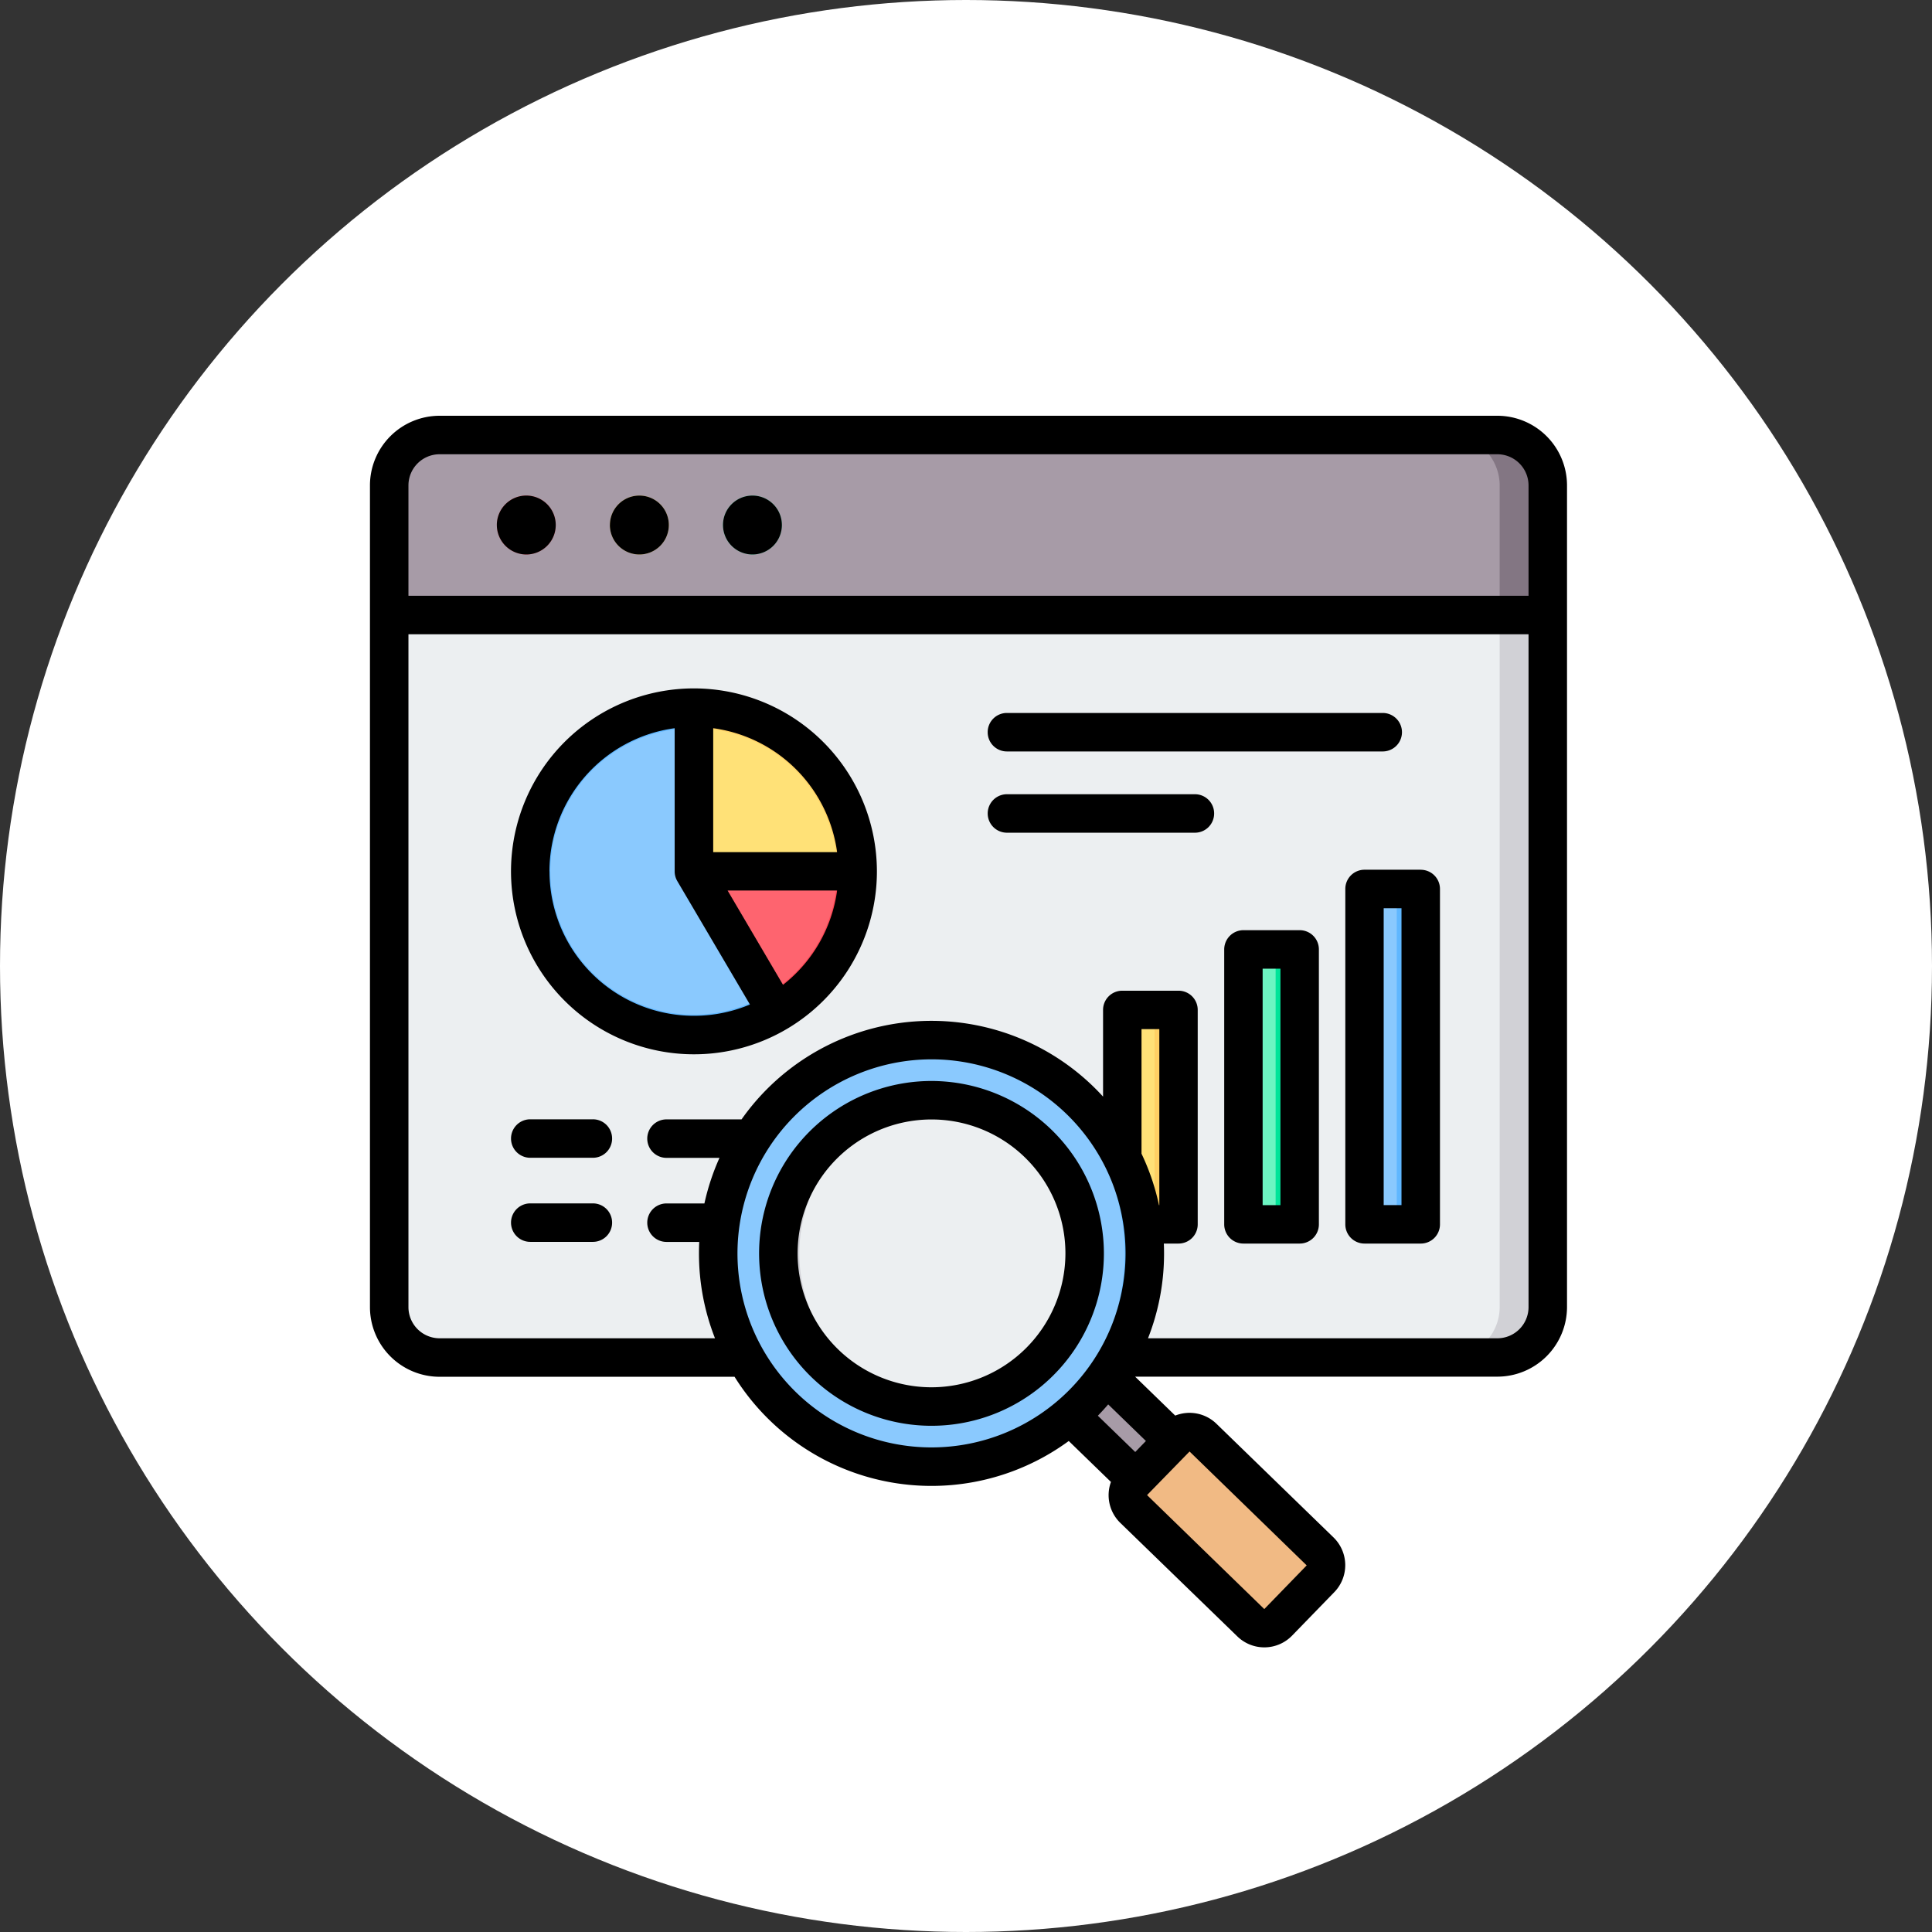 <svg xmlns="http://www.w3.org/2000/svg" width="141" height="141" viewBox="0 0 141 141">
  <rect x="0" y="0" width="141" height="141" fill="#333333" stroke="none"/>
  <g id="Grupo_1075183" data-name="Grupo 1075183" transform="translate(-1143 -1902.263)">
    <g id="Grupo_1074904" data-name="Grupo 1074904" transform="translate(0 -141)">
      <g id="Grupo_1074447" data-name="Grupo 1074447" transform="translate(874 1085.263)">
        <circle id="Elipse_5614" data-name="Elipse 5614" cx="70.5" cy="70.5" r="70.5" transform="translate(269 958)" fill="#fff"/>
      </g>
      <g id="analisis" transform="translate(1162.809 2073.596)">
        <g id="Grupo_1074903" data-name="Grupo 1074903" transform="translate(8.594 1.414)">
          <g id="Grupo_1074899" data-name="Grupo 1074899" transform="translate(0)">
            <path id="Trazado_613246" data-name="Trazado 613246" d="M18.863,8.01h77.2a3.689,3.689,0,0,1,3.678,3.678V71.659a3.689,3.689,0,0,1-3.678,3.678h-77.2a3.689,3.689,0,0,1-3.678-3.678V11.688A3.689,3.689,0,0,1,18.863,8.01Z" transform="translate(-15.185 -8.01)" fill="#eceff1" fill-rule="evenodd"/>
            <path id="Trazado_613247" data-name="Trazado 613247" d="M455.861,8.01h3.511a3.689,3.689,0,0,1,3.678,3.678V71.659a3.689,3.689,0,0,1-3.678,3.678h-3.511a3.689,3.689,0,0,0,3.678-3.678V11.688a3.689,3.689,0,0,0-3.678-3.678Z" transform="translate(-378.494 -8.01)" fill="#d1d1d6" fill-rule="evenodd"/>
            <path id="Trazado_613248" data-name="Trazado 613248" d="M18.863,8.01h77.2a3.689,3.689,0,0,1,3.678,3.678v9.458H15.185V11.688A3.689,3.689,0,0,1,18.863,8.01Z" transform="translate(-15.185 -8.01)" fill="#a79ba7" fill-rule="evenodd"/>
            <path id="Trazado_613249" data-name="Trazado 613249" d="M455.861,8.01h3.511a3.689,3.689,0,0,1,3.678,3.678v9.458h-3.511V11.688A3.689,3.689,0,0,0,455.861,8.01Z" transform="translate(-378.494 -8.01)" fill="#837683" fill-rule="evenodd"/>
            <path id="Trazado_613250" data-name="Trazado 613250" d="M62.083,37.478a2.15,2.15,0,1,0-2.15-2.15A2.154,2.154,0,0,0,62.083,37.478Z" transform="translate(-52.077 -28.759)" fill="#fe646f" fill-rule="evenodd"/>
            <path id="Trazado_613251" data-name="Trazado 613251" d="M109.087,37.478a2.15,2.15,0,1,0-2.15-2.15A2.154,2.154,0,0,0,109.087,37.478Z" transform="translate(-90.829 -28.759)" fill="#ffe177" fill-rule="evenodd"/>
            <path id="Trazado_613252" data-name="Trazado 613252" d="M156.09,37.478a2.15,2.15,0,1,0-2.15-2.15A2.154,2.154,0,0,0,156.09,37.478Z" transform="translate(-129.58 -28.759)" fill="#6cf5c2" fill-rule="evenodd"/>
          </g>
          <g id="Grupo_1074900" data-name="Grupo 1074900" transform="translate(6.929 16.554)">
            <circle id="Elipse_6025" data-name="Elipse 6025" cx="11.947" cy="11.947" r="11.947" transform="matrix(0.94, -0.34, 0.34, 0.94, 0, 8.124)" fill="#60b7ff"/>
            <circle id="Elipse_6026" data-name="Elipse 6026" cx="10.463" cy="10.463" r="10.463" transform="matrix(0.94, -0.34, 0.34, 0.94, 1.9, 9.015)" fill="#8ac9fe"/>
            <path id="Trazado_613253" data-name="Trazado 613253" d="M141.877,189.393h11.947a11.942,11.942,0,0,1-5.973,10.348Z" transform="translate(-126.564 -174.102)" fill="#fd4755" fill-rule="evenodd"/>
            <path id="Trazado_613254" data-name="Trazado 613254" d="M141.877,189.393H152.34a10.458,10.458,0,0,1-5.231,9.062Z" transform="translate(-126.564 -174.102)" fill="#fe646f" fill-rule="evenodd"/>
            <path id="Trazado_613255" data-name="Trazado 613255" d="M153.823,133.29H141.876V121.343A11.947,11.947,0,0,1,153.823,133.29Z" transform="translate(-126.563 -117.999)" fill="#ffd064" fill-rule="evenodd"/>
            <path id="Trazado_613256" data-name="Trazado 613256" d="M152.339,140.261H141.876V129.8A10.463,10.463,0,0,1,152.339,140.261Z" transform="translate(-126.563 -124.97)" fill="#ffe177" fill-rule="evenodd"/>
          </g>
          <g id="Grupo_1074901" data-name="Grupo 1074901" transform="translate(53.504 33.134)">
            <path id="Trazado_613257" data-name="Trazado 613257" d="M320.819,246.969h2.353a.879.879,0,0,1,.878.878v13.9a.879.879,0,0,1-.878.878h-2.353a.879.879,0,0,1-.878-.878v-13.9A.88.88,0,0,1,320.819,246.969Z" transform="translate(-319.941 -238.151)" fill="#ffe177" fill-rule="evenodd"/>
            <path id="Trazado_613258" data-name="Trazado 613258" d="M328.341,246.969H330.1a.88.88,0,0,1,.878.878v13.9a.88.88,0,0,1-.878.878h-1.756a.879.879,0,0,0,.878-.878v-13.9A.879.879,0,0,0,328.341,246.969Z" transform="translate(-326.866 -238.151)" fill="#ffd064" fill-rule="evenodd"/>
            <path id="Trazado_613259" data-name="Trazado 613259" d="M371.158,221.854h2.353a.879.879,0,0,1,.878.878v18.311a.879.879,0,0,1-.878.878h-2.353a.879.879,0,0,1-.878-.878V222.732A.879.879,0,0,1,371.158,221.854Z" transform="translate(-361.442 -217.445)" fill="#6cf5c2" fill-rule="evenodd"/>
            <path id="Trazado_613260" data-name="Trazado 613260" d="M378.68,221.854h1.756a.879.879,0,0,1,.878.878v18.311a.879.879,0,0,1-.878.878H378.68a.879.879,0,0,0,.878-.878V222.732A.879.879,0,0,0,378.68,221.854Z" transform="translate(-368.368 -217.445)" fill="#00e499" fill-rule="evenodd"/>
            <path id="Trazado_613261" data-name="Trazado 613261" d="M421.5,196.74h2.353a.879.879,0,0,1,.878.878v22.72a.88.88,0,0,1-.878.878H421.5a.88.88,0,0,1-.878-.878v-22.72A.879.879,0,0,1,421.5,196.74Z" transform="translate(-402.944 -196.74)" fill="#8ac9fe" fill-rule="evenodd"/>
            <path id="Trazado_613262" data-name="Trazado 613262" d="M429.019,196.74h1.756a.879.879,0,0,1,.878.878v22.72a.88.88,0,0,1-.878.878h-1.756a.88.88,0,0,0,.878-.878v-22.72A.879.879,0,0,0,429.019,196.74Z" transform="translate(-409.869 -196.74)" fill="#60b7ff" fill-rule="evenodd"/>
          </g>
          <g id="Grupo_1074902" data-name="Grupo 1074902" transform="translate(17.558 37.714)">
            <path id="Trazado_613263" data-name="Trazado 613263" d="M294.666,392.841a15.662,15.662,0,0,1-2.642,2.908l7.183,7.041,2.735-2.818Z" transform="translate(-260.979 -362.992)" fill="#a79ba7" fill-rule="evenodd"/>
            <path id="Trazado_613264" data-name="Trazado 613264" d="M303.676,392.565a1.8,1.8,0,0,1-.782,1.048l7.136,7.089.874-.958Z" transform="translate(-269.941 -362.765)" fill="#837683" fill-rule="evenodd"/>
            <path id="Trazado_613265" data-name="Trazado 613265" d="M333.2,436.419l3.086-3.181a1.419,1.419,0,0,0-.03-2l-8.548-8.3a1.419,1.419,0,0,0-2,.03l-3.086,3.181a1.419,1.419,0,0,0,.03,2l8.548,8.295A1.42,1.42,0,0,0,333.2,436.419Z" transform="translate(-285.878 -387.481)" fill="#f1ba84" fill-rule="evenodd"/>
            <path id="Trazado_613266" data-name="Trazado 613266" d="M344.607,422.944l8.548,8.3a1.419,1.419,0,0,1,.03,2l-3.086,3.181a1.4,1.4,0,0,1-.383.28,1.421,1.421,0,0,0,1.648-.28l3.086-3.181a1.419,1.419,0,0,0-.03-2l-8.548-8.295a1.42,1.42,0,0,0-1.618-.25,1.4,1.4,0,0,1,.353.25Z" transform="translate(-304.04 -387.483)" fill="#e3a76f" fill-rule="evenodd"/>
            <ellipse id="Elipse_6027" data-name="Elipse 6027" cx="15.566" cy="15.566" rx="15.566" ry="15.566" transform="translate(0 22.011) rotate(-45)" fill="#8ac9fe"/>
            <path id="Trazado_613267" data-name="Trazado 613267" d="M237.081,259.543a15.566,15.566,0,0,1,0,31.132q-.38,0-.756-.019a15.566,15.566,0,0,0,0-31.1Q236.7,259.544,237.081,259.543Z" transform="translate(-215.059 -253.097)" fill="#60b7ff" fill-rule="evenodd"/>
            <circle id="Elipse_6028" data-name="Elipse 6028" cx="11.177" cy="11.177" r="11.177" transform="translate(7.437 15.959) rotate(-22.514)" fill="#eceff1"/>
            <path id="Trazado_613268" data-name="Trazado 613268" d="M188.14,284.541c.254,0,.506.009.756.026a11.177,11.177,0,0,0,0,22.3c-.25.017-.5.026-.756.026a11.177,11.177,0,1,1,0-22.355Z" transform="translate(-166.119 -273.706)" fill="#d1d1d6" fill-rule="evenodd"/>
          </g>
        </g>
        <path id="Trazado_613269" data-name="Trazado 613269" d="M48.175,70.913a9.773,9.773,0,1,1,9.772-9.771A9.785,9.785,0,0,1,48.175,70.913Zm0-22.354A12.582,12.582,0,1,0,60.755,61.142,12.6,12.6,0,0,0,48.175,48.559ZM68.8,29.039a1.4,1.4,0,0,1-1.4,1.4H53.679a1.4,1.4,0,1,1,0-2.808H67.394A1.4,1.4,0,0,1,68.8,29.039ZM52.274,23.1a1.4,1.4,0,0,1,1.4-1.4h27.43a1.4,1.4,0,1,1,0,2.809H53.679A1.4,1.4,0,0,1,52.274,23.1Zm30.2,34.516h-1.3V35.953h1.3Zm1.4-24.475H79.774a1.4,1.4,0,0,0-1.4,1.4V59.024a1.4,1.4,0,0,0,1.4,1.4h4.108a1.4,1.4,0,0,0,1.4-1.4V34.549A1.4,1.4,0,0,0,83.882,33.144ZM73.64,57.62h-1.3V40.362h1.3Zm1.4-20.067H70.936a1.405,1.405,0,0,0-1.4,1.4V59.024a1.4,1.4,0,0,0,1.4,1.4h4.109a1.4,1.4,0,0,0,1.4-1.4V38.957A1.4,1.4,0,0,0,75.045,37.553ZM24.863,58.9a1.4,1.4,0,0,1-1.4,1.4H18.89a1.4,1.4,0,1,1,0-2.808h4.569A1.4,1.4,0,0,1,24.863,58.9Zm0-6.137a1.4,1.4,0,0,1-1.4,1.4H18.89a1.4,1.4,0,1,1,0-2.808h4.569A1.4,1.4,0,0,1,24.863,52.768Zm12.476-11.22-4.047-6.884,7.992,0a10.542,10.542,0,0,1-3.944,6.88ZM20.295,33.258a10.541,10.541,0,0,0,14.627,9.719l-5.3-9.006a1.406,1.406,0,0,1-.193-.713V22.812a10.558,10.558,0,0,0-9.139,10.446Zm20.989-1.4-9.042,0V22.812A10.561,10.561,0,0,1,41.284,31.859ZM30.837,19.907A13.352,13.352,0,1,0,44.189,33.258,13.366,13.366,0,0,0,30.837,19.907ZM32.955,7.983a2.15,2.15,0,1,1,2.151,2.151A2.154,2.154,0,0,1,32.955,7.983Zm-8.252,0a2.15,2.15,0,1,1,2.149,2.151A2.153,2.153,0,0,1,24.7,7.983Zm-8.253,0a2.15,2.15,0,1,1,2.15,2.151A2.154,2.154,0,0,1,16.451,7.983ZM89.472,67.337a2.277,2.277,0,0,0,2.274-2.274V15.957H10V65.063a2.277,2.277,0,0,0,2.273,2.274h20.1a16.872,16.872,0,0,1-1.17-6.2q0-.42.019-.833H28.833a1.4,1.4,0,1,1,0-2.808H31.6a16.976,16.976,0,0,1,1.1-3.327H28.833a1.4,1.4,0,1,1,0-2.808h5.477A16.949,16.949,0,0,1,60.694,49.7v-6.33a1.4,1.4,0,0,1,1.4-1.4h4.108a1.4,1.4,0,0,1,1.4,1.4V59.024a1.4,1.4,0,0,1-1.4,1.4H65.129c.011.237.016.474.016.713a16.858,16.858,0,0,1-1.171,6.2ZM67.007,75.6l8.549,8.311-3.087,3.179h-.017l-8.547-8.31Zm-3.964.036-2.729-2.648c.26-.268.513-.541.755-.826l2.753,2.67ZM64.8,57.62h-.025A16.811,16.811,0,0,0,63.5,53.864V44.772h1.3V57.62ZM34.013,61.142A14.161,14.161,0,1,0,48.175,46.979,14.176,14.176,0,0,0,34.013,61.142ZM12.273,2.819A2.277,2.277,0,0,0,10,5.092v8.055H91.746V5.092a2.277,2.277,0,0,0-2.274-2.273h-77.2ZM89.472.01h-77.2A5.088,5.088,0,0,0,7.191,5.092V65.063a5.087,5.087,0,0,0,5.082,5.083H33.8a16.948,16.948,0,0,0,24.39,4.687l3.079,2.988a2.824,2.824,0,0,0,.683,2.988L70.5,89.1a2.824,2.824,0,0,0,3.987-.061l3.087-3.179a2.824,2.824,0,0,0-.06-3.988l-8.548-8.3a2.818,2.818,0,0,0-3.005-.593l-2.928-2.842H89.472a5.087,5.087,0,0,0,5.082-5.083V5.092A5.088,5.088,0,0,0,89.472.01Z" fill-rule="evenodd"/>
      </g>
    </g>
  </g>
</svg>
